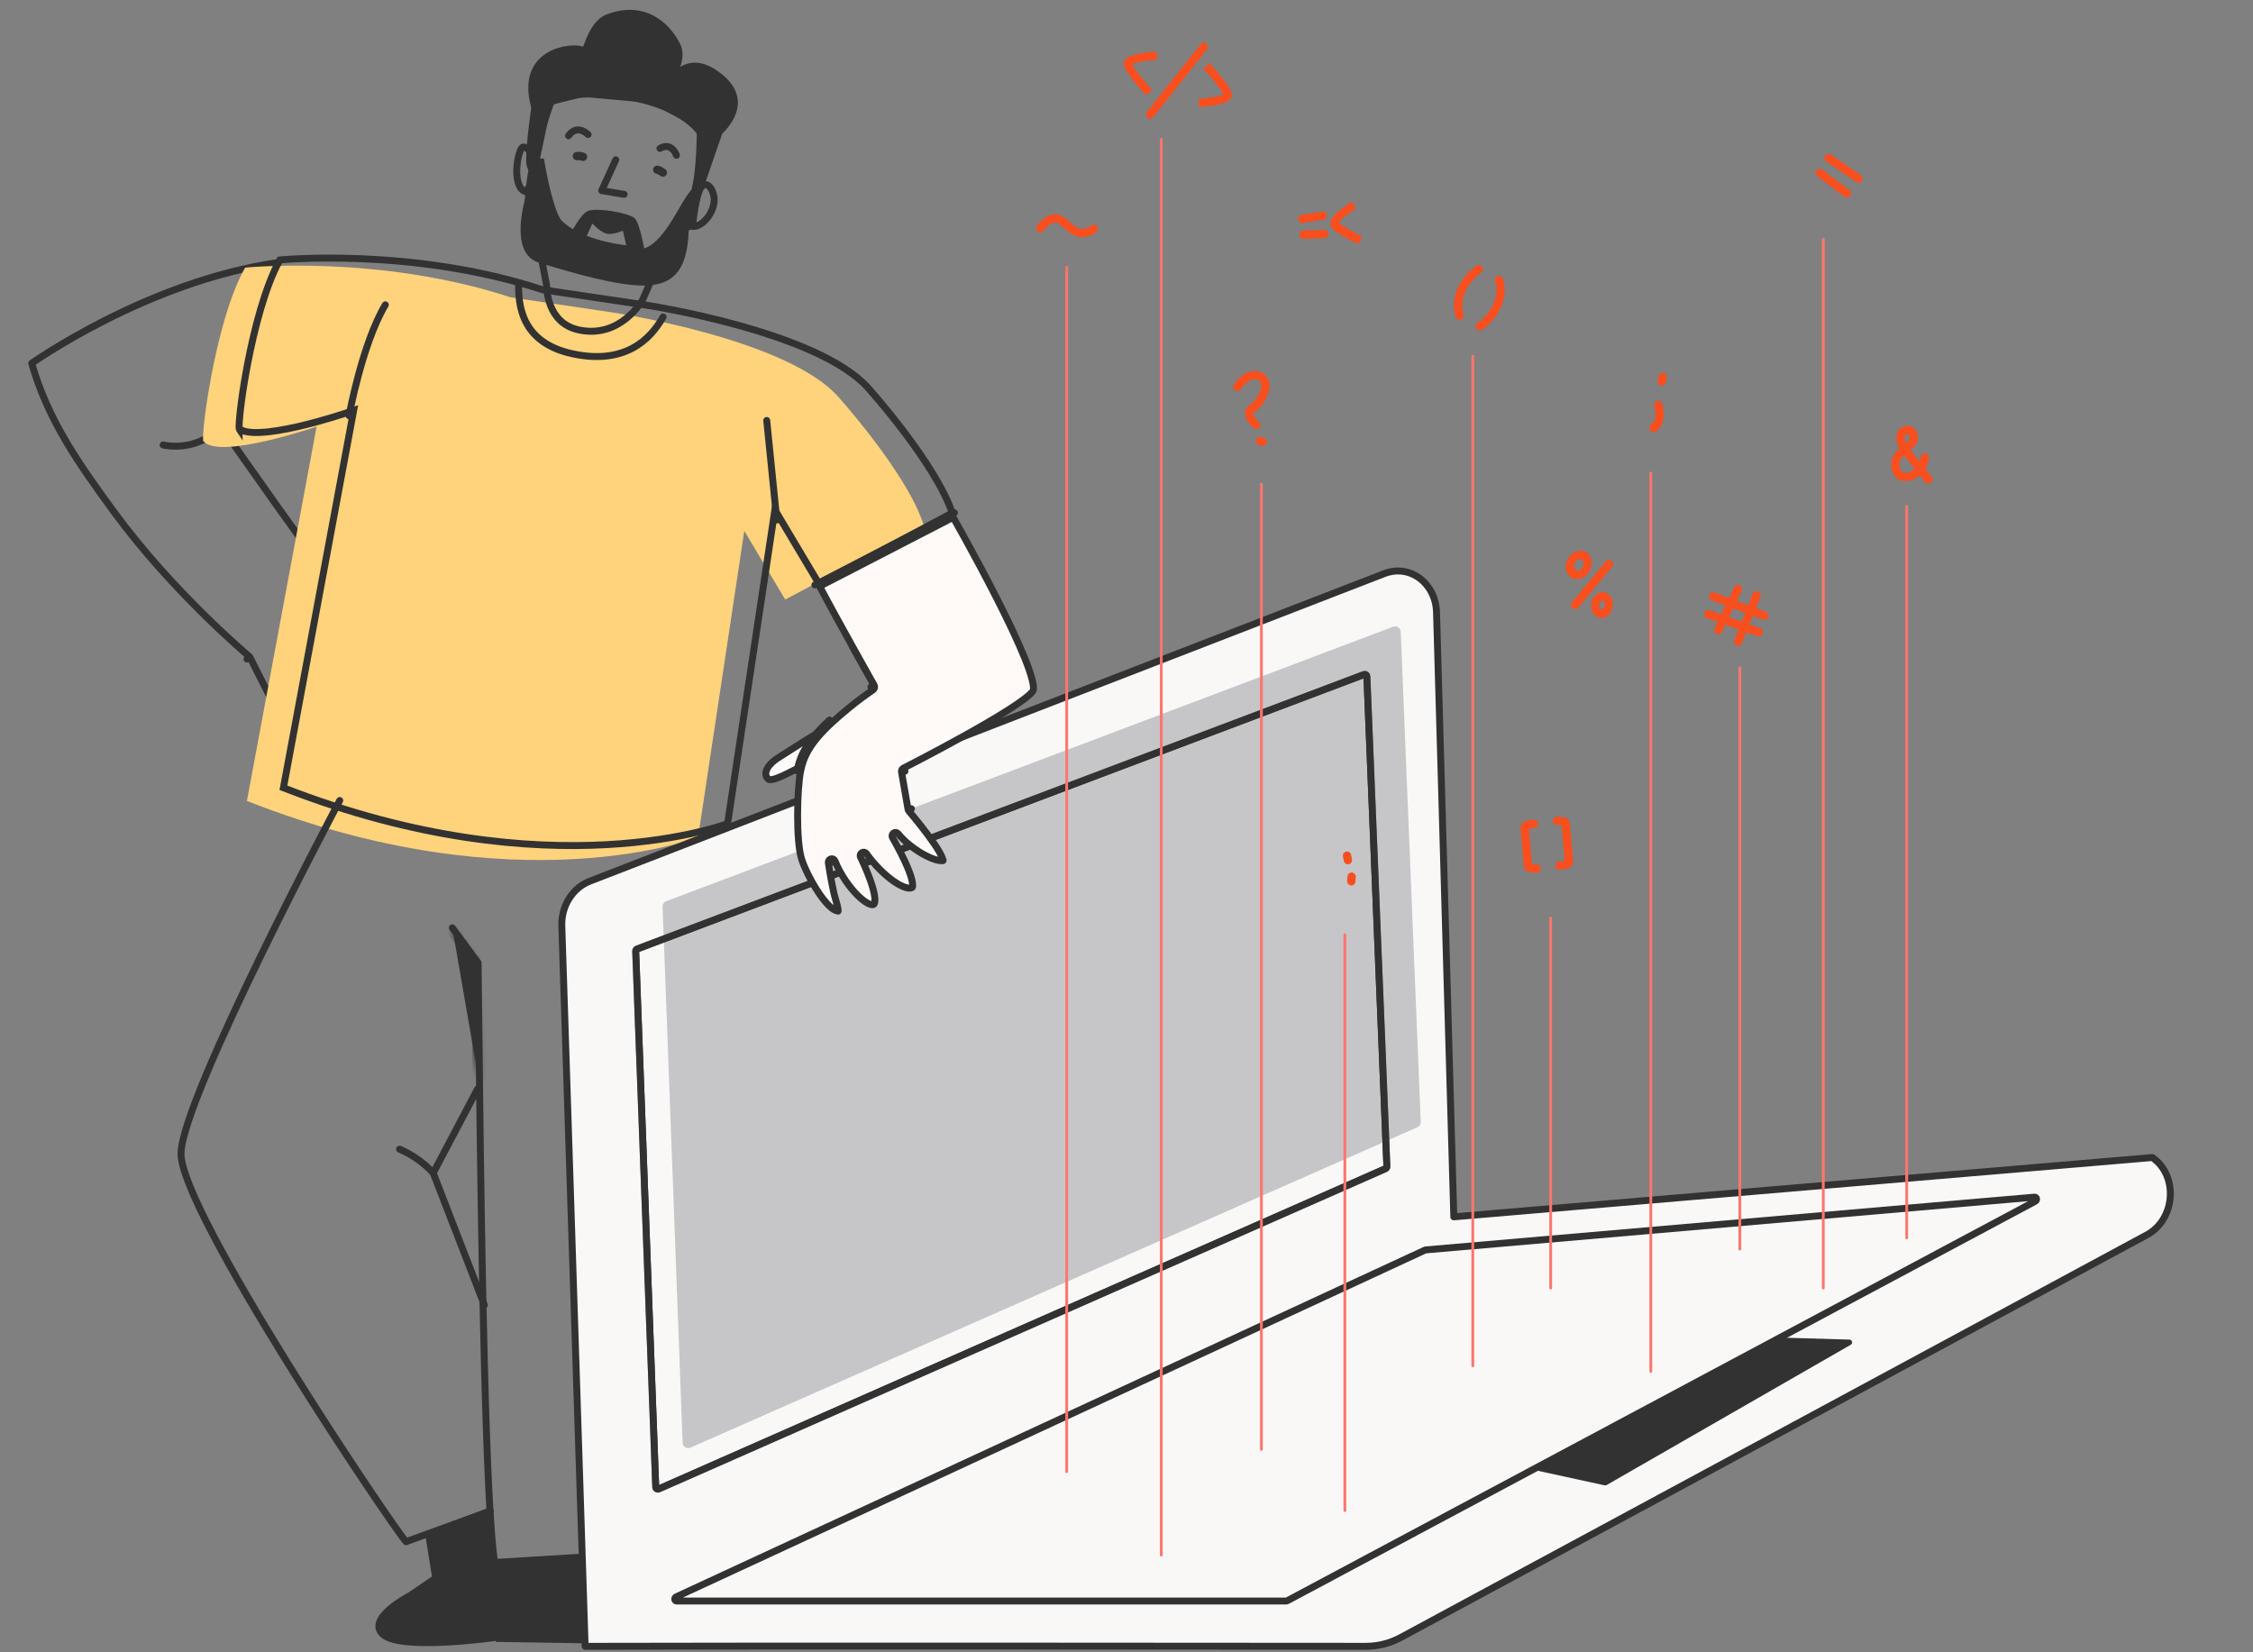 <svg width="405" height="297" viewBox="0 0 405 297" fill="none" xmlns="http://www.w3.org/2000/svg">
<rect x="0" y="0" width="405" height="297" fill="#808080" stroke="none"/>
<path d="M55.283 134.058L55.281 134.058C55.008 134.171 54.701 134.153 54.31 133.947C53.903 133.733 53.453 133.336 52.973 132.775C52.015 131.657 51.069 130.042 50.221 128.471C49.376 126.908 48.061 124.339 46.955 122.157C46.402 121.066 45.902 120.074 45.541 119.354C45.36 118.995 45.214 118.703 45.113 118.501L44.997 118.269L44.967 118.209L44.959 118.193L44.957 118.19L44.956 118.189L44.956 118.188L44.4 118.466M55.283 134.058L61.511 106.213C61.319 106.239 61.125 106.174 60.987 106.037C60.658 105.71 60.089 105.01 59.37 104.077C58.64 103.132 57.73 101.913 56.707 100.52C54.66 97.733 52.153 94.24 49.721 90.822C47.289 87.404 44.931 84.06 43.182 81.57C42.307 80.325 41.584 79.294 41.079 78.574C40.827 78.214 40.63 77.932 40.495 77.739L40.342 77.52L40.303 77.464L40.293 77.45L40.29 77.446L40.289 77.445C40.289 77.445 40.289 77.445 40.799 77.088L40.289 77.445C40.171 77.275 40.145 77.059 40.218 76.866C40.292 76.673 40.456 76.53 40.657 76.483L52.566 73.692L49.882 47.205C38.131 48.91 27.088 53.424 18.925 57.557C14.773 59.659 11.373 61.659 9.012 63.132C7.832 63.869 6.912 64.474 6.288 64.893C6.046 65.056 5.848 65.191 5.698 65.295C8.654 75.576 14.095 83.27 20.49 92.009L20.491 92.009C25.788 99.253 31.866 105.749 36.624 110.438C39.002 112.782 41.048 114.671 42.499 115.974C43.224 116.626 43.8 117.131 44.195 117.472C44.392 117.643 44.544 117.773 44.646 117.859C44.697 117.903 44.736 117.936 44.761 117.957L44.79 117.982L44.797 117.988L44.799 117.989L44.799 117.989L44.4 118.466M55.283 134.058C55.284 134.057 55.284 134.057 55.285 134.056C55.286 134.056 55.291 134.052 55.299 134.041C55.315 134.02 55.343 133.973 55.37 133.885C55.425 133.701 55.452 133.418 55.434 133.034C55.399 132.272 55.197 131.283 54.929 130.278C54.664 129.281 54.343 128.302 54.089 127.569C53.961 127.204 53.851 126.901 53.772 126.69C53.733 126.585 53.702 126.503 53.681 126.447L53.656 126.384L53.65 126.369L53.649 126.365L53.649 126.364L53.649 126.364C53.531 126.064 53.662 125.724 53.95 125.581C54.238 125.437 54.588 125.536 54.758 125.81C56.295 128.299 58.612 131.199 60.73 133.368C61.79 134.453 62.781 135.335 63.583 135.888C63.986 136.167 64.315 136.343 64.561 136.428C64.652 136.459 64.717 136.474 64.763 136.48C64.767 136.434 64.77 136.372 64.768 136.291C64.759 135.979 64.675 135.529 64.517 134.96C64.204 133.832 63.642 132.383 63.022 130.936C62.404 129.494 61.738 128.076 61.225 127.017C60.969 126.488 60.752 126.05 60.599 125.744C60.523 125.591 60.462 125.471 60.421 125.39L60.374 125.297L60.362 125.274L60.359 125.268L60.358 125.267L60.358 125.266L60.912 124.982M55.283 134.058L60.912 124.982M44.4 118.466L44.956 118.188C44.918 118.112 44.865 118.044 44.799 117.989L44.4 118.466ZM60.912 124.982L60.358 125.266C60.204 124.966 60.318 124.598 60.614 124.436C60.91 124.274 61.281 124.378 61.45 124.671C62.314 126.162 64.529 128.578 66.713 130.665C67.795 131.7 68.849 132.634 69.694 133.311C70.117 133.65 70.479 133.917 70.76 134.099C70.901 134.19 71.012 134.253 71.093 134.292C71.133 134.311 71.157 134.32 71.168 134.324C71.57 134.348 71.737 134.212 71.795 134.041C71.84 133.907 71.866 133.65 71.751 133.206C71.638 132.766 71.395 132.181 70.956 131.422L70.955 131.421C70.049 129.846 68.952 127.953 68.082 126.453C67.647 125.704 67.268 125.052 66.999 124.589L66.682 124.045L66.597 123.899L66.576 123.861L66.57 123.852L66.569 123.849L66.568 123.849L66.568 123.849L67.106 123.535L66.568 123.848C66.408 123.573 66.481 123.222 66.738 123.034C66.994 122.845 67.351 122.881 67.566 123.116M60.912 124.982L67.566 123.116M67.566 123.116L67.566 123.116L67.567 123.118L67.58 123.132C67.593 123.145 67.613 123.166 67.642 123.195C67.698 123.251 67.786 123.337 67.906 123.447C68.145 123.665 68.511 123.978 69.008 124.343C70 125.072 71.512 126.006 73.568 126.806C75.676 127.625 76.976 127.853 77.631 127.768C77.783 127.748 77.87 127.715 77.914 127.69C77.935 127.678 77.944 127.67 77.948 127.667C77.949 127.665 77.95 127.664 77.95 127.664L77.95 127.663L77.951 127.661C77.952 127.659 77.953 127.656 77.954 127.65C77.956 127.639 77.958 127.618 77.956 127.586C77.951 127.518 77.93 127.416 77.87 127.273C77.826 127.165 77.648 126.878 77.306 126.401C76.98 125.947 76.545 125.374 76.035 124.722C75.015 123.418 73.711 121.816 72.424 120.258C71.137 118.699 69.869 117.187 68.922 116.065C68.449 115.503 68.056 115.039 67.782 114.716C67.645 114.554 67.537 114.428 67.464 114.342L67.381 114.243L67.359 114.218L67.354 114.212L67.353 114.21L67.352 114.21C67.352 114.21 67.352 114.21 67.826 113.806L67.352 114.21C67.148 113.97 67.155 113.615 67.369 113.384L68.94 111.684C69.076 111.537 69.275 111.464 69.474 111.489C72.932 111.923 74.68 111.738 75.551 111.392C75.965 111.227 76.149 111.039 76.242 110.89C76.341 110.732 76.381 110.55 76.398 110.323C76.398 110.323 76.412 110.221 76.173 110.005C75.935 109.788 75.524 109.533 74.883 109.246C73.609 108.675 71.59 108.05 68.69 107.351C65.8 106.66 63.976 106.379 62.886 106.269C62.341 106.214 61.982 106.202 61.767 106.203C61.66 106.203 61.589 106.207 61.549 106.209C61.529 106.211 61.517 106.212 61.512 106.213L61.513 106.212L67.566 123.116Z" stroke="#323232" stroke-width="1.245" stroke-linejoin="round"/>
<path d="M58.352 112.59C58.352 112.59 62.646 118.675 69.214 111.475" stroke="#323232" stroke-width="1.245" stroke-miterlimit="10" stroke-linecap="round" stroke-linejoin="round"/>
<path d="M29.319 79.98C29.319 79.98 34.93 81.405 39.357 77.053" stroke="#323232" stroke-width="1.245" stroke-miterlimit="10" stroke-linecap="round" stroke-linejoin="round"/>
<path d="M44.065 48.108C44.065 48.108 68.043 45.66 91.814 53.451L110.216 56.181C110.216 56.181 141.421 60.873 150.68 71.318C150.68 71.318 163.228 85.231 166.072 94.489L141.154 107.777L133.795 95.433L125.494 150.486C125.494 150.486 93.089 163.162 44.387 143.969L56.91 76.687C56.91 76.687 39.462 82.669 36.618 79.341C35.871 79.755 38.568 57.724 44.065 48.108Z" fill="#FFD27C"/>
<path d="M138.903 140.095C138.428 140.187 138.219 140.119 138.142 140.061C137.757 139.758 137.547 139.267 137.726 138.624C137.914 137.948 138.556 137.044 140.054 136.106C140.666 135.725 141.375 135.272 142.128 134.79C143.344 134.013 144.678 133.161 145.912 132.412C146.907 131.809 147.813 131.288 148.512 130.943C148.603 130.899 148.688 130.858 148.769 130.821C148.713 130.918 148.652 131.021 148.585 131.131C148.096 131.937 147.363 132.988 146.596 134.042C145.83 135.093 145.039 136.133 144.439 136.911C144.139 137.3 143.887 137.623 143.71 137.849C143.64 137.938 143.582 138.012 143.537 138.069C143.161 138.222 142.702 138.453 142.235 138.69C142.19 138.713 142.144 138.736 142.099 138.759C141.58 139.022 141.032 139.301 140.491 139.542C139.898 139.807 139.352 140.009 138.903 140.095ZM149.555 130.539C149.555 130.539 149.552 130.539 149.547 130.539C149.552 130.539 149.555 130.539 149.555 130.539Z" fill="#FFFAF7" stroke="#323232" stroke-width="1.245"/>
<path d="M97.476 52.066L97.526 52.082L97.578 52.09L115.979 54.819L115.98 54.819L115.98 54.819L115.984 54.819L116 54.822L116.066 54.832C116.124 54.841 116.211 54.855 116.326 54.873C116.555 54.91 116.892 54.965 117.326 55.039C118.193 55.187 119.443 55.41 120.972 55.711C124.032 56.312 128.206 57.221 132.666 58.455C137.128 59.69 141.863 61.246 146.051 63.136C150.251 65.033 153.842 67.241 156.07 69.754L156.073 69.757L156.535 69.341L156.073 69.757L156.074 69.758L156.075 69.76L156.082 69.767L156.108 69.796C156.119 69.809 156.134 69.825 156.15 69.844C156.168 69.863 156.189 69.886 156.212 69.913C156.303 70.016 156.438 70.168 156.612 70.366C156.958 70.762 157.457 71.339 158.065 72.06C159.28 73.503 160.93 75.522 162.668 77.829C166.037 82.3 169.677 87.775 171.176 92.208L147.24 104.972L140.185 93.137L139.295 91.643L139.036 93.363L130.789 148.052C130.781 148.054 130.773 148.057 130.766 148.06C130.523 148.145 130.158 148.27 129.675 148.422C128.707 148.727 127.267 149.143 125.383 149.583C121.616 150.464 116.08 151.443 109.025 151.826C95.011 152.587 74.997 150.995 50.949 141.601L63.377 74.823L63.573 73.775L62.564 74.121L62.766 74.71L62.564 74.121L62.563 74.121L62.561 74.122L62.552 74.125L62.516 74.137C62.501 74.142 62.483 74.148 62.462 74.156C62.436 74.164 62.406 74.174 62.372 74.186C62.245 74.228 62.057 74.29 61.818 74.368C61.339 74.524 60.65 74.744 59.815 74.997C58.143 75.503 55.888 76.143 53.547 76.678C51.202 77.215 48.796 77.641 46.816 77.731C45.825 77.777 44.967 77.736 44.288 77.596C43.632 77.46 43.214 77.246 42.98 76.997C42.974 76.896 42.972 76.749 42.976 76.549C42.989 75.993 43.052 75.149 43.168 74.077C43.4 71.938 43.836 68.939 44.467 65.625C45.709 59.101 47.688 51.456 50.302 46.721C50.479 46.705 50.727 46.685 51.042 46.662C51.738 46.61 52.761 46.546 54.064 46.492C56.669 46.385 60.392 46.322 64.856 46.502C73.787 46.863 85.663 48.194 97.476 52.066ZM42.993 77.12C42.995 77.124 42.995 77.127 42.995 77.127C42.995 77.127 42.994 77.125 42.993 77.12Z" stroke="#323232" stroke-width="1.245"/>
<mask id="path-7-inside-1_2380_23528" fill="white">
<path d="M160.908 150.29C160.908 150.29 166.009 158.643 164.274 160.059C164.274 160.059 160.359 162.303 155.182 153.835C155.182 153.835 160.002 162.125 157.541 162.928C155.08 163.731 149.456 155.021 149.456 155.021C149.456 155.021 152.415 161.921 150.973 164.28C149.52 166.639 143.398 154.511 143.398 154.511"/>
</mask>
<path d="M160.908 150.29C160.908 150.29 166.009 158.643 164.274 160.059C164.274 160.059 160.359 162.303 155.182 153.835C155.182 153.835 160.002 162.125 157.541 162.928C155.08 163.731 149.456 155.021 149.456 155.021C149.456 155.021 152.415 161.921 150.973 164.28C149.52 166.639 143.398 154.511 143.398 154.511" fill="#FFFAF7"/>
<path d="M162.012 149.616C161.64 149.006 160.843 148.813 160.233 149.186C159.623 149.558 159.431 150.355 159.803 150.965L162.012 149.616ZM164.274 160.059L164.918 161.182C164.98 161.146 165.038 161.106 165.093 161.061L164.274 160.059ZM155.182 153.835L156.286 153.16C155.916 152.555 155.128 152.361 154.519 152.724C153.91 153.087 153.706 153.873 154.063 154.486L155.182 153.835ZM149.456 155.021L150.543 154.319C150.178 153.754 149.441 153.563 148.848 153.879C148.254 154.195 148.001 154.913 148.266 155.532L149.456 155.021ZM150.973 164.28L152.075 164.959L152.078 164.955L150.973 164.28ZM144.554 153.928C144.232 153.29 143.453 153.034 142.815 153.356C142.177 153.678 141.921 154.456 142.243 155.095L144.554 153.928ZM160.908 150.29C159.803 150.965 159.803 150.965 159.803 150.965C159.803 150.965 159.803 150.965 159.803 150.965C159.803 150.965 159.803 150.965 159.803 150.965C159.804 150.966 159.805 150.967 159.806 150.969C159.808 150.972 159.811 150.978 159.815 150.985C159.824 150.999 159.837 151.021 159.855 151.051C159.89 151.109 159.942 151.196 160.008 151.309C160.14 151.533 160.328 151.857 160.548 152.25C160.991 153.039 161.558 154.098 162.069 155.192C162.587 156.3 163.018 157.383 163.221 158.236C163.324 158.667 163.35 158.963 163.337 159.139C163.323 159.321 163.286 159.195 163.456 159.056L165.093 161.061C165.696 160.569 165.879 159.872 165.919 159.327C165.959 158.775 165.871 158.186 165.739 157.635C165.474 156.524 164.955 155.253 164.414 154.096C163.867 152.924 163.267 151.806 162.807 150.985C162.576 150.573 162.379 150.233 162.239 149.995C162.169 149.876 162.113 149.783 162.074 149.718C162.055 149.686 162.04 149.661 162.029 149.644C162.024 149.635 162.02 149.628 162.017 149.624C162.016 149.621 162.015 149.62 162.014 149.618C162.013 149.618 162.013 149.617 162.013 149.617C162.013 149.616 162.013 149.616 162.013 149.616C162.012 149.616 162.012 149.616 160.908 150.29ZM164.274 160.059C163.631 158.936 163.632 158.935 163.633 158.935C163.633 158.934 163.635 158.934 163.635 158.933C163.637 158.932 163.638 158.932 163.64 158.931C163.643 158.929 163.645 158.928 163.648 158.926C163.652 158.924 163.656 158.922 163.659 158.92C163.666 158.917 163.669 158.915 163.669 158.915C163.669 158.915 163.657 158.921 163.634 158.93C163.586 158.948 163.493 158.979 163.359 159.002C163.098 159.048 162.653 159.07 162.048 158.885C160.838 158.515 158.784 157.246 156.286 153.16L154.078 154.511C156.757 158.893 159.25 160.736 161.291 161.36C162.312 161.673 163.17 161.663 163.804 161.552C164.118 161.497 164.372 161.419 164.559 161.347C164.652 161.312 164.729 161.278 164.789 161.249C164.819 161.234 164.845 161.221 164.867 161.21C164.877 161.204 164.887 161.199 164.896 161.194C164.9 161.192 164.904 161.19 164.908 161.188C164.91 161.187 164.911 161.185 164.913 161.185C164.914 161.184 164.915 161.183 164.916 161.183C164.917 161.182 164.918 161.182 164.274 160.059ZM155.182 153.835C154.063 154.486 154.063 154.486 154.063 154.486C154.063 154.486 154.063 154.486 154.063 154.486C154.063 154.486 154.063 154.486 154.063 154.487C154.064 154.487 154.064 154.488 154.065 154.49C154.067 154.493 154.07 154.498 154.074 154.505C154.082 154.519 154.094 154.541 154.111 154.57C154.143 154.627 154.192 154.713 154.253 154.823C154.376 155.043 154.549 155.36 154.75 155.744C155.153 156.514 155.66 157.538 156.088 158.575C156.526 159.636 156.841 160.613 156.925 161.321C156.968 161.681 156.935 161.848 156.922 161.888C156.919 161.896 156.932 161.854 156.983 161.801C157.038 161.743 157.1 161.711 157.139 161.698L157.943 164.159C158.692 163.914 159.156 163.355 159.371 162.725C159.565 162.158 159.559 161.546 159.496 161.016C159.369 159.943 158.94 158.698 158.481 157.586C158.012 156.451 157.467 155.351 157.043 154.543C156.831 154.137 156.647 153.8 156.515 153.564C156.449 153.446 156.397 153.352 156.36 153.288C156.342 153.256 156.327 153.231 156.317 153.213C156.312 153.205 156.308 153.198 156.306 153.193C156.304 153.191 156.303 153.189 156.302 153.187C156.302 153.187 156.302 153.186 156.301 153.186C156.301 153.186 156.301 153.185 156.301 153.185C156.301 153.185 156.301 153.185 155.182 153.835ZM157.139 161.698C157.239 161.665 157.221 161.722 156.982 161.623C156.752 161.528 156.439 161.336 156.051 161.024C155.28 160.402 154.412 159.468 153.574 158.452C152.745 157.448 151.986 156.413 151.432 155.625C151.155 155.232 150.931 154.903 150.778 154.674C150.701 154.559 150.641 154.469 150.601 154.408C150.581 154.378 150.567 154.355 150.557 154.34C150.552 154.333 150.548 154.327 150.546 154.324C150.545 154.322 150.544 154.321 150.544 154.32C150.543 154.32 150.543 154.319 150.543 154.319C150.543 154.319 150.543 154.319 150.543 154.319C150.543 154.319 150.543 154.319 149.456 155.021C148.369 155.724 148.369 155.724 148.369 155.724C148.369 155.724 148.369 155.724 148.369 155.724C148.369 155.725 148.37 155.725 148.37 155.726C148.371 155.728 148.372 155.73 148.374 155.732C148.377 155.737 148.382 155.744 148.387 155.753C148.399 155.771 148.416 155.797 148.438 155.83C148.482 155.897 148.546 155.993 148.627 156.115C148.79 156.358 149.025 156.704 149.315 157.115C149.891 157.935 150.692 159.027 151.577 160.1C152.453 161.161 153.452 162.254 154.427 163.04C154.913 163.431 155.444 163.788 155.992 164.015C156.531 164.238 157.227 164.392 157.943 164.159L157.139 161.698ZM149.456 155.021C148.266 155.532 148.266 155.531 148.266 155.531C148.266 155.531 148.266 155.531 148.266 155.531C148.266 155.531 148.266 155.531 148.266 155.531C148.266 155.532 148.267 155.533 148.267 155.534C148.268 155.536 148.27 155.54 148.272 155.546C148.277 155.557 148.284 155.574 148.294 155.598C148.314 155.645 148.343 155.716 148.38 155.807C148.454 155.991 148.56 156.259 148.683 156.588C148.929 157.25 149.241 158.149 149.508 159.112C149.777 160.083 149.988 161.076 150.054 161.936C150.124 162.851 150.008 163.377 149.869 163.605L152.078 164.955C152.659 164.003 152.714 162.782 152.635 161.739C152.551 160.643 152.293 159.469 152.002 158.42C151.71 157.364 151.372 156.39 151.108 155.684C150.976 155.33 150.862 155.04 150.78 154.838C150.739 154.736 150.706 154.657 150.683 154.601C150.672 154.574 150.663 154.552 150.656 154.537C150.653 154.529 150.651 154.523 150.649 154.519C150.648 154.517 150.647 154.515 150.647 154.514C150.646 154.513 150.646 154.513 150.646 154.512C150.646 154.512 150.646 154.512 150.646 154.512C150.646 154.512 150.645 154.511 149.456 155.021ZM149.872 163.601C149.902 163.552 150.016 163.404 150.247 163.329C150.466 163.257 150.626 163.305 150.653 163.314C150.674 163.321 150.63 163.309 150.516 163.222C150.408 163.141 150.271 163.019 150.107 162.849C149.43 162.148 148.588 160.953 147.738 159.594C146.902 158.257 146.105 156.84 145.515 155.752C145.221 155.21 144.98 154.752 144.812 154.43C144.729 154.27 144.664 154.143 144.62 154.057C144.598 154.014 144.581 153.981 144.57 153.96C144.564 153.949 144.56 153.941 144.558 153.935C144.556 153.933 144.555 153.931 144.555 153.93C144.554 153.929 144.554 153.929 144.554 153.928C144.554 153.928 144.554 153.928 144.554 153.928C144.554 153.928 144.554 153.928 143.398 154.511C142.243 155.095 142.243 155.095 142.243 155.095C142.243 155.095 142.243 155.095 142.243 155.096C142.244 155.096 142.244 155.097 142.244 155.098C142.245 155.099 142.247 155.102 142.248 155.105C142.251 155.111 142.256 155.121 142.262 155.133C142.274 155.157 142.292 155.192 142.315 155.237C142.362 155.328 142.43 155.459 142.516 155.626C142.689 155.958 142.937 156.429 143.24 156.987C143.843 158.099 144.668 159.567 145.543 160.967C146.405 162.345 147.367 163.739 148.246 164.648C148.661 165.078 149.197 165.55 149.808 165.761C150.142 165.876 150.583 165.942 151.051 165.789C151.531 165.632 151.863 165.303 152.075 164.959L149.872 163.601Z" fill="#323232" mask="url(#path-7-inside-1_2380_23528)"/>
<path d="M146.484 105.138L159.645 98.328L171.569 92.169" stroke="#323232" stroke-width="1.245" stroke-miterlimit="10" stroke-linecap="round" stroke-linejoin="round"/>
<path d="M143.281 138.563C143.817 135.77 145.092 133.143 149.096 129.445" stroke="#323232" stroke-width="1.245" stroke-miterlimit="10" stroke-linecap="round" stroke-linejoin="round"/>
<path d="M156.582 123.489C156.582 123.489 163.583 116.807 169.602 116.335" stroke="#323232" stroke-width="1.245" stroke-miterlimit="10" stroke-linecap="round" stroke-linejoin="round"/>
<path d="M62.75 74.724C62.75 74.724 65.084 61.818 69.267 54.791" stroke="#323232" stroke-width="1.245" stroke-miterlimit="10" stroke-linecap="round" stroke-linejoin="round"/>
<path d="M61.069 143.892C61.069 143.892 32.873 196.956 32.541 207.234C32.21 217.513 70.34 274.134 72.992 277.118L88.079 271.622" stroke="#323232" stroke-width="1.245" stroke-miterlimit="10" stroke-linecap="round" stroke-linejoin="round"/>
<path d="M81.305 166.772L85.947 173.071C85.947 173.071 86.074 183.49 86.202 194.968C86.533 223.278 87.273 271.177 88.931 280.856L118.708 279.032C118.708 279.032 130.619 163.112 131.333 148.523" stroke="#323232" stroke-width="1.245" stroke-miterlimit="10" stroke-linecap="round" stroke-linejoin="round"/>
<path d="M87.07 234.589L77.875 210.844L85.833 195.771" stroke="#323232" stroke-width="1.245" stroke-miterlimit="10" stroke-linecap="round" stroke-linejoin="round"/>
<path d="M77.062 275.793L78.324 283.661L73.746 286.786C73.746 286.786 65.546 290.994 68.913 293.851C72.279 296.707 88.845 294.361 88.845 294.361L88.093 271.636L77.062 275.793Z" fill="#323232" stroke="#323232" stroke-width="1.245" stroke-miterlimit="10" stroke-linecap="round" stroke-linejoin="round"/>
<path d="M111.352 279.71C111.326 280.178 111.318 280.641 111.31 281.091C111.302 281.479 111.295 281.856 111.278 282.217C111.227 283.257 111.091 284.323 110.64 285.566L110.298 286.511L111.296 286.397C111.365 286.389 111.594 286.396 112.018 286.447C112.417 286.495 112.935 286.574 113.54 286.68C114.751 286.891 116.294 287.208 117.914 287.591C121.182 288.362 124.668 289.379 126.41 290.317C127.058 290.672 127.656 291.062 128.177 291.462L128.179 291.464C129.71 292.629 128.97 295.014 127.104 295.116L89.727 294.514L89.563 281.43L111.352 279.71Z" fill="#323232" stroke="#323232" stroke-width="1.245"/>
<path d="M93.219 51.117C93.219 54.433 93.436 61.549 102.898 63.589C112.322 65.63 116.9 61.039 119.196 56.971" stroke="#323232" stroke-width="1.245" stroke-miterlimit="10" stroke-linecap="round" stroke-linejoin="round"/>
<path d="M139.639 93.469L137.828 75.577" stroke="#323232" stroke-width="1.245" stroke-miterlimit="10" stroke-linecap="round" stroke-linejoin="round"/>
<path d="M71.82 206.559C73.912 207.477 76.029 208.829 77.878 210.831" stroke="#323232" stroke-width="1.245" stroke-miterlimit="10" stroke-linecap="round" stroke-linejoin="round"/>
<mask id="path-21-inside-2_2380_23528" fill="white">
<path d="M86.202 194.967C86.061 183.489 85.947 173.071 85.947 173.071L81.305 166.771"/>
</mask>
<path d="M86.202 194.967C86.061 183.489 85.947 173.071 85.947 173.071L81.305 166.771" fill="#323232"/>
<path d="M85.947 173.071L87.191 173.057L87.187 172.655L86.948 172.332L85.947 173.071ZM87.446 194.951C87.376 189.213 87.312 183.74 87.266 179.7C87.243 177.681 87.224 176.02 87.211 174.864C87.205 174.286 87.2 173.834 87.196 173.527C87.195 173.373 87.193 173.256 87.192 173.177C87.192 173.137 87.192 173.107 87.191 173.087C87.191 173.077 87.191 173.069 87.191 173.064C87.191 173.062 87.191 173.06 87.191 173.059C87.191 173.058 87.191 173.058 87.191 173.057C87.191 173.057 87.191 173.057 87.191 173.057C87.191 173.057 87.191 173.057 85.947 173.071C84.702 173.084 84.702 173.084 84.702 173.084C84.702 173.084 84.702 173.085 84.702 173.085C84.702 173.085 84.702 173.085 84.702 173.086C84.702 173.087 84.702 173.089 84.702 173.092C84.702 173.097 84.702 173.104 84.703 173.114C84.703 173.135 84.703 173.165 84.704 173.204C84.704 173.283 84.706 173.401 84.707 173.554C84.711 173.862 84.716 174.314 84.722 174.892C84.735 176.048 84.754 177.709 84.777 179.729C84.823 183.768 84.887 189.243 84.957 194.982L87.446 194.951ZM86.948 172.332L82.307 166.032L80.303 167.509L84.945 173.809L86.948 172.332Z" fill="#323232" mask="url(#path-21-inside-2_2380_23528)"/>
<path d="M159.462 120.034C159.046 120.419 158.685 120.771 158.35 121.098C158.265 121.182 158.181 121.263 158.099 121.343C157.652 121.778 157.242 122.166 156.784 122.543L156.681 122.361C156.391 121.845 155.975 121.106 155.474 120.215C154.817 119.044 154.014 117.609 153.158 116.072C153.938 116.789 154.837 117.573 155.754 118.251C156.884 119.088 158.112 119.601 159.046 119.906C159.192 119.953 159.331 119.996 159.462 120.034Z" fill="#323232" stroke="#323232" stroke-width="1.245"/>
<path d="M111.209 285.791C111.209 285.791 106.299 282.106 99.961 285.523" stroke="#323232" stroke-width="1.245" stroke-miterlimit="10" stroke-linecap="round" stroke-linejoin="round"/>
<path d="M80.234 284.057C80.234 284.057 84.864 281.621 88.766 284.057" stroke="#323232" stroke-width="1.245" stroke-miterlimit="10" stroke-linecap="round" stroke-linejoin="round"/>
<path d="M89.008 282.832L89.492 292.103" stroke="#323232" stroke-width="1.245" stroke-miterlimit="10" stroke-linecap="round" stroke-linejoin="round"/>
<path d="M97.462 47.088L97.422 46.88L97.268 46.742L97.268 46.742L97.264 46.737C97.257 46.731 97.245 46.719 97.227 46.7C97.192 46.663 97.135 46.6 97.062 46.509C96.916 46.328 96.706 46.032 96.474 45.601C96.008 44.74 95.449 43.33 95.142 41.191C94.53 36.934 94.915 29.778 99.044 18.328C99.159 18.264 99.339 18.17 99.588 18.061C100.098 17.837 100.896 17.548 102.02 17.309C104.266 16.831 107.821 16.552 112.969 17.414L112.969 17.415C118.1 18.267 121.366 19.939 123.336 21.372C124.323 22.089 124.988 22.749 125.402 23.222C125.61 23.459 125.754 23.648 125.845 23.775C125.856 23.791 125.866 23.806 125.876 23.82C125.777 34.863 123.628 41.348 121.545 45.052C120.498 46.914 119.464 48.079 118.709 48.772C118.331 49.118 118.021 49.347 117.812 49.487C117.708 49.557 117.628 49.604 117.578 49.633C117.553 49.647 117.536 49.656 117.526 49.661L117.519 49.665L117.518 49.665L117.517 49.666L117.517 49.666L117.517 49.666L117.516 49.666L117.311 49.765L117.219 49.977L115.499 53.937C115.493 53.947 115.484 53.961 115.474 53.979C115.445 54.026 115.401 54.099 115.341 54.191C115.22 54.377 115.038 54.644 114.794 54.962C114.306 55.597 113.576 56.427 112.612 57.206C110.69 58.759 107.859 60.095 104.118 59.321C101.152 58.705 99.705 56.781 98.981 54.969C98.616 54.057 98.439 53.179 98.353 52.527C98.311 52.202 98.291 51.936 98.283 51.753C98.278 51.662 98.277 51.592 98.276 51.546C98.276 51.523 98.276 51.507 98.276 51.496L98.276 51.486L98.276 51.485L98.276 51.484L98.276 51.484L98.276 51.484L98.277 51.422L98.265 51.36L97.462 47.088ZM125.964 23.952C125.964 23.953 125.964 23.953 125.964 23.952L125.964 23.952Z" stroke="#323232" stroke-width="1.245"/>
<path d="M129.438 23.509L129.438 23.509L129.437 23.509L129.437 23.509L129.31 23.619L129.255 23.778L125.56 34.47L124.885 34.419L127.124 23.765L127.22 23.308L126.808 23.088L117.659 18.193L121.281 13.805L121.303 13.779L121.32 13.753L121.32 13.753L121.32 13.753L121.321 13.752L121.323 13.749C121.326 13.745 121.332 13.736 121.34 13.724C121.357 13.701 121.385 13.663 121.423 13.616C121.499 13.52 121.616 13.382 121.772 13.226C122.087 12.912 122.552 12.533 123.157 12.257C124.322 11.727 126.133 11.523 128.62 13.257L128.62 13.257C130.467 14.544 131.383 15.818 131.772 16.966C132.16 18.112 132.049 19.203 131.711 20.172C131.37 21.148 130.803 21.985 130.31 22.586C130.065 22.884 129.843 23.119 129.683 23.277C129.603 23.357 129.54 23.416 129.497 23.456C129.476 23.475 129.46 23.49 129.45 23.498L129.439 23.508L129.438 23.509Z" fill="#323232" stroke="#323232" stroke-width="1.245"/>
<path d="M99.118 18.842C98.51 18.712 98.51 18.712 98.509 18.712L98.509 18.712L98.509 18.714L98.508 18.72L98.503 18.743L98.484 18.832L98.411 19.173L98.153 20.388C97.939 21.395 97.653 22.738 97.368 24.086C97.083 25.434 96.797 26.787 96.583 27.812C96.476 28.324 96.386 28.755 96.324 29.063C96.292 29.217 96.267 29.341 96.25 29.43C96.242 29.475 96.234 29.513 96.229 29.542C96.227 29.556 96.224 29.572 96.222 29.587C96.221 29.594 96.219 29.605 96.218 29.617L96.218 29.618C96.217 29.624 96.213 29.656 96.213 29.694C96.213 30.405 95.818 30.48 95.784 30.476C95.749 30.472 95.62 30.44 95.477 30.178C95.332 29.911 95.2 29.44 95.2 28.687C95.2 27.229 95.425 24.926 95.655 22.961C95.769 21.984 95.884 21.101 95.97 20.461C96.013 20.141 96.048 19.882 96.073 19.704L96.102 19.499L96.11 19.446L96.112 19.432L96.112 19.429L96.112 19.428L96.112 19.428L95.496 19.339L96.112 19.428L96.131 19.298L96.096 19.172C95.397 16.657 95.478 14.747 95.974 13.307C96.469 11.872 97.396 10.849 98.492 10.139C99.595 9.424 100.867 9.03 102.018 8.871C102.926 8.745 103.712 8.773 104.248 8.876L104.475 16.878L98.969 18.237L98.591 18.331L98.51 18.712L99.118 18.842Z" fill="#323232" stroke="#323232" stroke-width="1.245"/>
<path d="M109.206 3.2L109.206 3.2C112.403 1.955 115.044 2.265 117.118 3.33C119.211 4.406 120.778 6.28 121.735 8.236C122.146 9.085 122.157 10.102 121.882 11.212C121.607 12.322 121.059 13.467 120.434 14.515C119.81 15.559 119.124 16.483 118.591 17.148C118.326 17.479 118.1 17.744 117.941 17.926C117.925 17.944 117.91 17.961 117.896 17.977L103.776 16.697C103.81 16.357 103.862 15.888 103.936 15.327C104.096 14.121 104.359 12.497 104.775 10.817C105.192 9.133 105.756 7.419 106.507 6.02C107.264 4.608 108.163 3.606 109.206 3.2Z" fill="#323232" stroke="#323232" stroke-width="1.245"/>
<path d="M96.002 29.105L96.002 29.105L96.002 29.108C96.253 31.14 95.775 32.53 95.263 33.401C95.004 33.84 94.733 34.154 94.53 34.355C94.492 34.393 94.456 34.427 94.423 34.457C93.951 34.286 93.602 33.918 93.348 33.367C93.041 32.702 92.899 31.813 92.892 30.855C92.885 29.905 93.011 28.936 93.201 28.138C93.296 27.739 93.405 27.393 93.516 27.119C93.631 26.834 93.732 26.671 93.794 26.602C93.927 26.453 94.052 26.419 94.189 26.433C94.357 26.45 94.593 26.551 94.861 26.786C95.395 27.256 95.885 28.119 96.002 29.105Z" stroke="#323232" stroke-width="1.245"/>
<path d="M128.336 35.347C128.557 36.631 127.992 38.176 127.032 39.309C126.211 40.277 125.267 40.769 124.469 40.713C124.477 40.642 124.485 40.566 124.494 40.484C124.546 40.006 124.624 39.345 124.731 38.61C124.948 37.125 125.272 35.402 125.703 34.281C125.902 33.776 126.155 33.482 126.381 33.334C126.599 33.191 126.815 33.163 127.024 33.221C127.463 33.342 128.093 33.94 128.336 35.347Z" stroke="#323232" stroke-width="1.245"/>
<path d="M95.17 35.333L95.17 35.333L95.17 35.334L95.169 35.338L95.162 35.358C95.157 35.375 95.148 35.403 95.137 35.439C95.115 35.511 95.082 35.619 95.043 35.757C94.964 36.034 94.857 36.434 94.746 36.92C94.522 37.894 94.284 39.201 94.218 40.552C94.152 41.911 94.262 43.263 94.695 44.358C95.118 45.429 95.842 46.24 97.044 46.608L97.045 46.609C100.205 47.584 103.997 48.707 107.578 49.532C111.18 50.362 114.492 50.871 116.724 50.665C118.374 50.511 119.909 50.079 121.065 48.798C122.229 47.507 123.11 45.242 123.173 41.187L123.174 41.114L123.192 41.044L124.894 34.359C124.686 34.586 124.445 34.88 124.173 35.26C123.706 35.914 123.193 36.792 122.611 37.788C122.564 37.868 122.516 37.95 122.468 38.032C121.835 39.115 121.131 40.303 120.358 41.398C119.586 42.49 118.724 43.52 117.761 44.27C116.794 45.024 115.688 45.524 114.451 45.479C114.45 45.479 114.45 45.479 114.45 45.479L114.473 44.857C110.902 44.73 103.901 43.48 100.534 40.113C99.093 38.672 97.639 31.633 97.168 28.623L95.17 35.333ZM95.17 35.333L95.17 35.333L95.187 35.282L95.194 35.23L96.287 27.778L95.17 35.333Z" fill="#323232" stroke="#323232" stroke-width="1.245"/>
<path d="M110.689 28.724L108.164 34.259L112.194 34.935" stroke="#323232" stroke-width="1.245" stroke-miterlimit="10" stroke-linecap="round" stroke-linejoin="round"/>
<path d="M105.902 38.498L105.902 38.498L105.906 38.496C106.186 38.383 106.734 38.317 107.499 38.331C108.238 38.345 109.101 38.432 109.957 38.57C110.813 38.707 111.647 38.893 112.327 39.1C113.04 39.317 113.487 39.529 113.658 39.678C113.701 39.715 113.795 39.832 113.919 40.085C114.036 40.324 114.156 40.632 114.276 40.996C114.516 41.723 114.739 42.617 114.93 43.496C115.12 44.372 115.276 45.221 115.385 45.851C115.41 45.995 115.432 46.128 115.452 46.247L113.745 46.434L112.58 41.325L112.413 40.591L111.724 40.894L111.724 40.894L111.724 40.894L111.724 40.894L111.723 40.894L111.722 40.895L111.71 40.9C111.7 40.904 111.683 40.911 111.661 40.92C111.618 40.938 111.552 40.964 111.47 40.996C111.305 41.058 111.075 41.14 110.813 41.215C110.263 41.375 109.682 41.475 109.284 41.406C108.829 41.326 108.263 40.963 107.755 40.538C107.514 40.336 107.309 40.14 107.163 39.994C107.091 39.921 107.034 39.862 106.996 39.821C106.977 39.801 106.963 39.785 106.954 39.775L106.944 39.764L106.943 39.763L106.942 39.762L106.942 39.762L106.942 39.762L106.942 39.762L106.304 39.044L105.91 39.921L104.001 44.167L102.243 43.889C102.268 43.839 102.294 43.788 102.321 43.735C102.6 43.186 102.988 42.45 103.424 41.696C103.863 40.939 104.342 40.178 104.804 39.573C105.035 39.271 105.253 39.019 105.452 38.828C105.657 38.632 105.809 38.534 105.902 38.498Z" fill="#323232" stroke="#323232" stroke-width="1.245"/>
<path d="M102.207 24.393C102.207 24.393 103.521 22.2 105.714 24.176" stroke="#323232" stroke-width="1.245" stroke-miterlimit="10" stroke-linecap="round" stroke-linejoin="round"/>
<path d="M118.633 26.68C118.633 26.68 120.558 25.354 121.604 27.917" stroke="#323232" stroke-width="1.245" stroke-miterlimit="10" stroke-linecap="round" stroke-linejoin="round"/>
<path d="M103.699 28.066C103.841 28.027 104.261 27.996 104.812 28.186" stroke="#323232" stroke-width="1.493" stroke-linecap="round"/>
<path d="M118.141 30.512C118.288 30.526 118.696 30.648 119.15 31.023" stroke="#323232" stroke-width="1.493" stroke-linecap="round"/>
<path d="M106.013 158.397L248.857 103.098C253.42 101.334 258.09 104.8 258.232 110.084L261.336 218.726L386.904 208.065C391.647 211.353 391.056 219.191 385.935 221.96L251.844 294.315C249.883 295.373 247.732 295.926 245.504 295.924C226.598 295.91 136.44 295.828 105.186 295.927L100.993 166.444C100.862 162.883 102.924 159.597 106.013 158.397Z" fill="#F9F8F6" stroke="#323232" stroke-width="1.245" stroke-miterlimit="10" stroke-linecap="round" stroke-linejoin="round"/>
<path d="M119.75 161.997C119.35 162.148 119.091 162.538 119.107 162.966L122.713 259.34C122.739 260.043 123.466 260.497 124.109 260.214L254.797 202.622C255.171 202.457 255.407 202.08 255.39 201.671L251.794 113.542C251.766 112.863 251.083 112.411 250.448 112.651L119.75 161.997Z" fill="#C6C5C8"/>
<path d="M117.874 267.319L114.268 170.945C114.262 170.785 114.359 170.638 114.509 170.582L245.206 121.235C245.445 121.145 245.701 121.315 245.711 121.569L249.307 209.699C249.313 209.852 249.225 209.994 249.085 210.055L118.397 267.647C118.156 267.753 117.883 267.583 117.874 267.319Z" stroke="#323232" stroke-width="1.245"/>
<path d="M288.809 266.936C288.702 266.997 288.576 267.017 288.455 266.991L276.27 264.332C275.818 264.234 275.733 263.626 276.141 263.407L318.892 240.461C318.969 240.42 319.055 240.4 319.142 240.403L332.456 240.793C332.958 240.807 333.124 241.472 332.689 241.722L288.809 266.936Z" fill="#323232"/>
<mask id="mask0_2380_23528" style="mask-type:alpha" maskUnits="userSpaceOnUse" x="113" y="120" width="137" height="149">
<path d="M117.877 267.318L114.272 170.944C114.266 170.783 114.363 170.637 114.513 170.581L245.21 121.234C245.448 121.144 245.705 121.314 245.715 121.568L249.311 209.697C249.317 209.851 249.229 209.992 249.089 210.054L118.401 267.646C118.16 267.752 117.887 267.581 117.877 267.318Z" fill="#C4C4C4" stroke="#323232" stroke-width="1.245"/>
</mask>
<g mask="url(#mask0_2380_23528)">
<path d="M117.877 267.318L114.272 170.944C114.266 170.783 114.363 170.637 114.513 170.581L245.21 121.234C245.448 121.144 245.705 121.314 245.715 121.568L249.311 209.697C249.317 209.851 249.229 209.992 249.089 210.054L118.401 267.646C118.16 267.752 117.887 267.581 117.877 267.318Z" stroke="#323232" stroke-width="1.245" stroke-linejoin="round"/>
</g>
<path d="M256.161 224.701L121.53 287.045C121.165 287.214 121.242 287.785 121.631 287.785L231.22 287.785C231.277 287.785 231.334 287.77 231.386 287.742L365.881 215.914C366.242 215.721 366.125 215.151 365.732 215.185L256.279 224.67C256.239 224.673 256.199 224.684 256.161 224.701Z" stroke="#323232" stroke-width="1.245"/>
<path d="M156.598 123.476C157.14 123.171 157.14 123.17 157.14 123.17L157.14 123.17L157.139 123.168L157.135 123.161L157.119 123.133L157.057 123.022L156.817 122.596C156.609 122.227 156.31 121.694 155.941 121.038C155.205 119.725 154.195 117.921 153.101 115.954C151.059 112.283 148.73 108.053 147.338 105.392L159.945 98.881L159.945 98.881L171.337 92.996C171.448 93.191 171.587 93.438 171.753 93.732C172.204 94.533 172.846 95.681 173.61 97.07C175.14 99.847 177.157 103.582 179.11 107.415C181.065 111.251 182.95 115.172 184.219 118.327C184.854 119.907 185.327 121.274 185.579 122.333C185.705 122.863 185.771 123.294 185.781 123.624C185.791 123.972 185.736 124.122 185.709 124.165C185.522 124.462 185.046 124.925 184.263 125.531C183.502 126.121 182.512 126.799 181.367 127.533C179.08 128.998 176.21 130.659 173.394 132.224C170.58 133.789 167.828 135.254 165.779 136.328C164.754 136.865 163.906 137.305 163.314 137.609C163.018 137.762 162.786 137.881 162.628 137.961L162.448 138.053L162.402 138.076L162.391 138.082L162.388 138.084L162.387 138.084C162.387 138.084 162.387 138.084 162.669 138.639L162.387 138.084C162.143 138.208 162.009 138.476 162.056 138.746L163.229 145.479C163.248 145.589 163.297 145.692 163.369 145.777L163.842 145.372L163.369 145.777L163.369 145.777L163.37 145.778L163.374 145.783L163.389 145.8L163.446 145.868C163.497 145.928 163.572 146.016 163.667 146.13C163.857 146.356 164.128 146.681 164.451 147.076C165.096 147.867 165.947 148.933 166.77 150.038C167.596 151.148 168.382 152.281 168.906 153.21C169.17 153.678 169.353 154.068 169.446 154.363C169.491 154.502 169.508 154.6 169.512 154.66C169.493 154.669 169.463 154.68 169.418 154.689C169.284 154.716 169.072 154.719 168.772 154.668C168.176 154.567 167.38 154.279 166.493 153.83C164.722 152.933 162.736 151.467 161.459 149.868C161.255 149.613 160.889 149.559 160.62 149.744C160.351 149.929 160.271 150.291 160.436 150.572L160.436 150.572L160.437 150.573L160.439 150.578L160.45 150.595L160.49 150.665C160.526 150.727 160.579 150.818 160.645 150.935C160.778 151.169 160.967 151.506 161.189 151.913C161.632 152.729 162.203 153.826 162.722 154.956C163.243 156.092 163.696 157.233 163.919 158.146C164.031 158.605 164.074 158.967 164.057 159.224C164.049 159.349 164.027 159.428 164.008 159.472C163.999 159.494 163.991 159.505 163.987 159.51C163.983 159.515 163.982 159.516 163.981 159.516C163.793 159.649 163.429 159.716 162.791 159.524C162.172 159.337 161.419 158.94 160.596 158.361C158.955 157.205 157.151 155.404 155.754 153.441C155.565 153.176 155.205 153.101 154.926 153.268C154.648 153.436 154.545 153.789 154.69 154.08L154.69 154.08L154.69 154.081L154.692 154.084L154.699 154.099L154.729 154.159C154.755 154.212 154.793 154.291 154.842 154.392C154.938 154.594 155.076 154.886 155.237 155.242C155.559 155.955 155.973 156.919 156.344 157.931C156.718 158.949 157.04 159.992 157.189 160.868C157.263 161.306 157.29 161.679 157.268 161.974C157.246 162.275 157.177 162.433 157.12 162.506C157.041 162.603 156.857 162.731 156.291 162.502C155.735 162.278 155.025 161.773 154.251 161.02C152.713 159.523 151.079 157.198 150.098 154.756C149.981 154.464 149.664 154.305 149.36 154.387C149.056 154.468 148.86 154.764 148.905 155.076L149.521 154.988L148.905 155.076L148.905 155.076L148.905 155.076L148.905 155.078L148.906 155.084L148.909 155.108L148.923 155.199C148.934 155.278 148.952 155.394 148.974 155.54C149.019 155.834 149.085 156.251 149.168 156.749C149.335 157.742 149.573 159.061 149.857 160.35L149.857 160.353C149.964 160.826 150.098 161.298 150.224 161.733C150.239 161.785 150.254 161.837 150.269 161.888C150.379 162.268 150.479 162.612 150.553 162.921C150.639 163.279 150.676 163.531 150.669 163.691C150.669 163.698 150.669 163.705 150.668 163.711C150.452 163.763 150.069 163.683 149.448 163.177C148.779 162.632 148.035 161.747 147.304 160.685C145.843 158.561 144.54 155.894 144.059 154.287C143.585 152.701 143.375 149.664 143.376 146.533C143.378 143.418 143.588 140.331 143.908 138.681L143.909 138.68C144.414 136.047 145.604 133.532 149.535 129.902L149.149 129.483L149.535 129.902C151.354 128.222 153.957 126.036 156.95 123.99C157.216 123.808 157.299 123.452 157.14 123.171L156.598 123.476ZM150.659 163.778C150.659 163.778 150.659 163.776 150.661 163.773C150.66 163.777 150.659 163.778 150.659 163.778ZM169.511 154.706C169.511 154.706 169.511 154.705 169.512 154.704L169.511 154.706ZM169.538 154.645C169.54 154.642 169.541 154.641 169.541 154.641C169.541 154.641 169.54 154.642 169.538 154.645Z" fill="#FFFAF7" stroke="#323232" stroke-width="1.245" stroke-linejoin="round"/>
<line x1="342.75" y1="222.519" x2="342.75" y2="91.019" stroke="#FF756C" stroke-width="0.5" stroke-linecap="round"/>
<line x1="327.75" y1="231.519" x2="327.75" y2="43.019" stroke="#FF756C" stroke-width="0.5" stroke-linecap="round"/>
<line x1="278.75" y1="231.519" x2="278.75" y2="165.019" stroke="#FF756C" stroke-width="0.5" stroke-linecap="round"/>
<line x1="296.75" y1="246.519" x2="296.75" y2="85.019" stroke="#FF756C" stroke-width="0.5" stroke-linecap="round"/>
<line x1="226.75" y1="260.519" x2="226.75" y2="87.019" stroke="#FF756C" stroke-width="0.5" stroke-linecap="round"/>
<line x1="264.75" y1="245.519" x2="264.75" y2="64.019" stroke="#FF756C" stroke-width="0.5" stroke-linecap="round"/>
<line x1="312.75" y1="224.519" x2="312.75" y2="120.019" stroke="#FF756C" stroke-width="0.5" stroke-linecap="round"/>
<line x1="208.75" y1="279.518" x2="208.75" y2="25.018" stroke="#FF756C" stroke-width="0.5" stroke-linecap="round"/>
<line x1="191.75" y1="264.519" x2="191.75" y2="48.019" stroke="#FF756C" stroke-width="0.5" stroke-linecap="round"/>
<line x1="241.75" y1="271.519" x2="241.75" y2="168.019" stroke="#FF756C" stroke-width="0.5" stroke-linecap="round"/>
<path d="M216.317 12.357C216.941 13.033 217.878 14.101 218.655 15.104C219.045 15.607 219.384 16.079 219.623 16.47C219.743 16.666 219.829 16.827 219.883 16.953C219.943 17.093 219.937 17.128 219.937 17.09L221.43 17.071C221.427 16.81 221.339 16.558 221.254 16.36C221.162 16.148 221.037 15.921 220.898 15.691C220.617 15.233 220.24 14.71 219.836 14.189C219.024 13.142 218.057 12.04 217.414 11.343L216.317 12.357ZM219.937 17.09C219.935 16.936 220.015 16.857 220.007 16.864C219.994 16.877 219.938 16.924 219.8 16.989C219.528 17.118 219.109 17.244 218.585 17.355C217.552 17.576 216.29 17.705 215.443 17.755L215.531 19.246C216.42 19.193 217.763 19.058 218.897 18.816C219.457 18.697 220.011 18.542 220.441 18.338C220.655 18.236 220.881 18.103 221.062 17.921C221.249 17.735 221.435 17.448 221.43 17.071L219.937 17.09Z" fill="#F94E1E"/>
<path d="M207.113 16.144C206.489 15.468 205.552 14.4 204.774 13.397C204.384 12.894 204.045 12.421 203.807 12.031C203.687 11.835 203.601 11.673 203.547 11.548C203.486 11.407 203.492 11.373 203.493 11.41L202 11.43C202.003 11.69 202.091 11.943 202.176 12.14C202.268 12.353 202.392 12.58 202.532 12.809C202.812 13.268 203.189 13.79 203.594 14.312C204.406 15.358 205.372 16.46 206.016 17.157L207.113 16.144ZM203.493 11.41C203.495 11.565 203.415 11.644 203.423 11.636C203.435 11.623 203.492 11.577 203.63 11.511C203.901 11.382 204.321 11.257 204.844 11.145C205.878 10.925 207.139 10.796 207.987 10.746L207.899 9.255C207.009 9.307 205.667 9.443 204.533 9.684C203.973 9.804 203.418 9.958 202.988 10.163C202.775 10.264 202.549 10.398 202.367 10.579C202.18 10.766 201.995 11.053 202 11.43L203.493 11.41Z" fill="#F94E1E"/>
<line x1="0.747" y1="-0.747" x2="16.295" y2="-0.747" transform="matrix(-0.622 0.783 -0.712 -0.702 216.338 7.301)" stroke="#F94E1E" stroke-width="1.493" stroke-linecap="round"/>
<path d="M275.795 148.837C276.204 148.784 276.516 148.408 276.492 147.997C276.468 147.585 276.116 147.294 275.707 147.346L275.795 148.837ZM276.082 156.893C276.484 156.943 276.873 156.65 276.95 156.238C277.027 155.826 276.764 155.451 276.361 155.401L276.082 156.893ZM275.062 156.002L275.201 155.256L275.062 156.002ZM275.707 147.346L274.496 147.501L274.583 148.992L275.795 148.837L275.707 147.346ZM273.336 148.937L273.923 155.698L275.401 155.466L274.815 148.705L273.336 148.937ZM274.922 156.748L276.082 156.893L276.361 155.401L275.201 155.256L274.922 156.748ZM273.923 155.698C273.971 156.251 274.379 156.68 274.922 156.748L275.201 155.256C275.31 155.27 275.392 155.355 275.401 155.466L273.923 155.698ZM274.496 147.501C273.8 147.59 273.276 148.24 273.336 148.937L274.815 148.705C274.827 148.844 274.722 148.974 274.583 148.992L274.496 147.501Z" fill="#F94E1E"/>
<path d="M280.319 154.837C279.91 154.889 279.598 155.266 279.622 155.677C279.646 156.089 279.997 156.38 280.406 156.328L280.319 154.837ZM280.031 146.781C279.629 146.731 279.24 147.024 279.163 147.436C279.086 147.848 279.35 148.223 279.752 148.273L280.031 146.781ZM281.052 147.672L280.912 148.418L281.052 147.672ZM280.406 156.328L281.618 156.173L281.531 154.682L280.319 154.837L280.406 156.328ZM282.777 154.737L282.19 147.976L280.712 148.208L281.299 154.969L282.777 154.737ZM281.191 146.926L280.031 146.781L279.752 148.273L280.912 148.418L281.191 146.926ZM282.19 147.976C282.142 147.423 281.734 146.994 281.191 146.926L280.912 148.418C280.803 148.404 280.722 148.319 280.712 148.208L282.19 147.976ZM281.618 156.173C282.313 156.083 282.837 155.434 282.777 154.737L281.299 154.969C281.287 154.829 281.391 154.699 281.531 154.682L281.618 156.173Z" fill="#F94E1E"/>
<path d="M327.129 31.084L331.993 34.751" stroke="#F94E1E" stroke-width="1.493" stroke-linecap="round"/>
<path d="M328.707 28.398L334.059 32.087" stroke="#F94E1E" stroke-width="1.493" stroke-linecap="round"/>
<path d="M312.404 105.864L308.878 113.257" stroke="#F94E1E" stroke-width="1.493" stroke-linecap="round"/>
<path d="M315.756 107.011L312.433 115.348" stroke="#F94E1E" stroke-width="1.493" stroke-linecap="round"/>
<path d="M307.938 107.196L317.182 110.691" stroke="#F94E1E" stroke-width="1.493" stroke-linecap="round"/>
<path d="M307.078 110.402L316.176 113.642" stroke="#F94E1E" stroke-width="1.493" stroke-linecap="round"/>
<path d="M298.102 72.784C298.398 73.805 298.642 76.061 297.244 76.922" stroke="#F94E1E" stroke-width="1.493" stroke-linecap="round"/>
<path d="M298.715 68.596L298.887 67.769" stroke="#F94E1E" stroke-width="1.493" stroke-linecap="round"/>
<path d="M242.298 154.609L242.141 153.796" stroke="#F94E1E" stroke-width="1.493" stroke-linecap="round"/>
<path d="M242.911 158.421L242.965 157.58" stroke="#F94E1E" stroke-width="1.493" stroke-linecap="round"/>
<path d="M265.827 48.391C264.181 49.508 261.188 52.737 262.382 56.721" stroke="#F94E1E" stroke-width="1.493" stroke-linecap="round"/>
<path d="M266.028 58.653C267.674 57.536 270.667 54.306 269.473 50.323" stroke="#F94E1E" stroke-width="1.493" stroke-linecap="round"/>
<path d="M346.023 86.626C346.257 86.953 346.722 87.014 347.061 86.761C347.4 86.509 347.484 86.04 347.25 85.713L346.023 86.626ZM341.649 78.859L340.906 78.967L341.649 78.859ZM343.959 79.012L343.227 78.91L343.959 79.012ZM340.921 84.553L340.22 84.845L340.921 84.553ZM346.751 82.28C346.787 81.867 346.483 81.521 346.072 81.507C345.662 81.493 345.3 81.816 345.265 82.229L346.751 82.28ZM347.25 85.713C345.847 83.759 344.608 82.401 343.764 81.357C342.895 80.281 342.468 79.563 342.392 78.751L340.906 78.967C341.025 80.24 341.703 81.242 342.585 82.333C343.492 83.456 344.648 84.711 346.023 86.626L347.25 85.713ZM342.392 78.751C342.356 78.367 342.463 78.196 342.522 78.131C342.587 78.06 342.687 78.015 342.81 78.021C342.933 78.027 343.056 78.086 343.139 78.199C343.216 78.305 343.301 78.518 343.227 78.91L344.692 79.114C344.83 78.389 344.706 77.75 344.358 77.275C344.015 76.807 343.495 76.555 342.962 76.529C342.429 76.502 341.859 76.7 341.444 77.155C341.023 77.617 340.839 78.254 340.906 78.967L342.392 78.751ZM343.227 78.91C343.194 79.079 343.061 79.295 342.697 79.624C342.522 79.782 342.324 79.941 342.097 80.122C341.877 80.298 341.632 80.494 341.396 80.705C340.929 81.124 340.432 81.658 340.16 82.364C339.879 83.097 339.876 83.918 340.22 84.845L341.622 84.261C341.381 83.61 341.423 83.167 341.55 82.837C341.687 82.48 341.961 82.152 342.358 81.796C342.555 81.62 342.765 81.452 342.991 81.271C343.21 81.096 343.447 80.906 343.665 80.71C344.084 80.33 344.56 79.813 344.692 79.114L343.227 78.91ZM340.22 84.845C340.528 85.675 341.112 86.206 341.85 86.405C342.561 86.597 343.329 86.46 344.008 86.144C345.354 85.518 346.597 84.076 346.751 82.28L345.265 82.229C345.164 83.398 344.336 84.377 343.438 84.794C342.995 85 342.599 85.04 342.307 84.961C342.043 84.889 341.786 84.702 341.622 84.261L340.22 84.845Z" fill="#F94E1E"/>
<path d="M234.081 39.349L237.783 38.764" stroke="#F94E1E" stroke-width="1.493" stroke-linecap="round"/>
<path d="M234.315 42.174L238.057 42.059" stroke="#F94E1E" stroke-width="1.493" stroke-linecap="round"/>
<path d="M244.868 42.496C244.172 42.169 243.111 41.632 242.192 41.087C241.732 40.813 241.321 40.545 241.014 40.307C240.86 40.188 240.743 40.085 240.662 40C240.572 39.906 240.563 39.872 240.573 39.898L239.199 40.577C239.284 40.795 239.432 40.976 239.564 41.114C239.705 41.262 239.876 41.409 240.059 41.551C240.425 41.834 240.886 42.133 241.367 42.418C242.332 42.991 243.433 43.548 244.154 43.886L244.868 42.496ZM240.573 39.898C240.618 40.012 240.588 40.099 240.59 40.094C240.594 40.082 240.618 40.026 240.696 39.919C240.853 39.707 241.122 39.433 241.48 39.124C242.187 38.514 243.099 37.886 243.724 37.496L243.051 36.219C242.384 36.636 241.395 37.315 240.599 38.001C240.206 38.34 239.824 38.712 239.554 39.08C239.419 39.263 239.286 39.48 239.205 39.717C239.122 39.961 239.08 40.271 239.199 40.577L240.573 39.898Z" fill="#F94E1E"/>
<path d="M221.785 69.172C221.584 69.515 221.718 69.971 222.084 70.189C222.451 70.408 222.91 70.307 223.111 69.963L221.785 69.172ZM226.443 67.63L226.703 66.956L226.703 66.956L226.443 67.63ZM225.123 73.405L224.689 72.775L225.123 73.405ZM225.312 76.909C225.631 77.191 226.108 77.183 226.378 76.889C226.647 76.596 226.607 76.13 226.288 75.847L225.312 76.909ZM223.111 69.963C223.356 69.545 223.829 68.954 224.419 68.566C225.002 68.182 225.591 68.056 226.183 68.304L226.703 66.956C225.456 66.433 224.33 66.792 223.517 67.328C222.71 67.859 222.105 68.623 221.785 69.172L223.111 69.963ZM226.183 68.304C226.492 68.433 226.629 68.624 226.688 68.904C226.758 69.233 226.709 69.694 226.52 70.234C226.137 71.329 225.313 72.388 224.689 72.775L225.558 74.034C226.513 73.443 227.498 72.097 227.955 70.79C228.186 70.13 228.315 69.39 228.169 68.699C228.013 67.958 227.544 67.308 226.703 66.956L226.183 68.304ZM224.689 72.775C224.235 73.056 223.945 73.445 223.848 73.915C223.755 74.364 223.855 74.805 224.007 75.172C224.304 75.89 224.888 76.534 225.312 76.909L226.288 75.847C225.959 75.557 225.573 75.105 225.404 74.698C225.323 74.502 225.316 74.373 225.332 74.296C225.344 74.239 225.38 74.144 225.558 74.034L224.689 72.775Z" fill="#F94E1E"/>
<path d="M226.98 79.415C226.88 79.382 226.639 79.301 226.478 79.247" stroke="#F94E1E" stroke-width="1.493" stroke-linecap="round"/>
<path d="M285.356 100.903L286.078 100.74L285.356 100.903ZM282.154 101.888L281.429 101.892L282.154 101.888ZM282.879 101.884C282.945 101.027 283.432 100.631 283.838 100.536C284.055 100.485 284.245 100.519 284.376 100.6C284.495 100.673 284.603 100.808 284.635 101.066L286.078 100.74C285.994 100.068 285.667 99.558 285.193 99.263C284.731 98.976 284.17 98.918 283.639 99.043C282.548 99.299 281.55 100.326 281.429 101.892L282.879 101.884ZM284.635 101.066C284.734 101.856 284.307 102.356 283.897 102.511C283.689 102.59 283.488 102.582 283.326 102.495C283.17 102.411 282.979 102.216 282.871 101.78L281.461 102.284C281.647 103.034 282.039 103.582 282.581 103.873C283.118 104.16 283.732 104.156 284.284 103.947C285.395 103.526 286.269 102.273 286.078 100.74L284.635 101.066ZM281.429 101.892C281.419 102.025 281.43 102.159 281.461 102.284L282.871 101.78C282.876 101.799 282.878 101.816 282.879 101.831C282.881 101.846 282.881 101.864 282.879 101.884L281.429 101.892Z" fill="#F94E1E"/>
<path d="M288.872 109.695L289.465 110.139L288.872 109.695ZM287.558 108.34C287.291 109.04 287.534 109.371 287.67 109.469C287.758 109.533 287.856 109.554 287.949 109.533C288.035 109.514 288.159 109.45 288.279 109.251L289.465 110.139C288.833 111.184 287.722 111.361 286.909 110.771C286.085 110.174 285.768 108.969 286.249 107.707L287.558 108.34ZM288.279 109.251C288.654 108.633 288.464 108.212 288.335 108.086C288.266 108.017 288.179 107.983 288.071 107.999C287.958 108.017 287.754 108.103 287.513 108.421L286.417 107.402C286.823 106.867 287.314 106.531 287.846 106.449C288.382 106.367 288.889 106.557 289.267 106.928C290.033 107.682 290.15 109.006 289.465 110.139L288.279 109.251ZM286.249 107.707C286.291 107.597 286.349 107.492 286.417 107.402L287.513 108.421C287.524 108.407 287.532 108.395 287.538 108.383C287.545 108.371 287.552 108.357 287.558 108.34L286.249 107.707Z" fill="#F94E1E"/>
<path d="M289.237 101.383L283.134 108.749" stroke="#F94E1E" stroke-width="1.493" stroke-linecap="round"/>
<path d="M186.374 40.639C186.15 40.985 186.249 41.447 186.595 41.671C186.942 41.895 187.404 41.796 187.628 41.45L186.374 40.639ZM191.327 40.023L190.796 40.549L191.327 40.023ZM197.063 41.743C197.404 41.511 197.493 41.047 197.261 40.706C197.029 40.365 196.565 40.276 196.224 40.508L197.063 41.743ZM187.628 41.45C187.967 40.925 188.526 40.379 189.117 40.141C189.401 40.027 189.671 39.992 189.927 40.04C190.179 40.086 190.474 40.223 190.796 40.549L191.857 39.498C191.351 38.987 190.79 38.681 190.199 38.571C189.612 38.462 189.052 38.558 188.56 38.756C187.6 39.142 186.824 39.942 186.374 40.639L187.628 41.45ZM190.796 40.549C191.857 41.62 192.848 42.348 193.907 42.567C195.017 42.797 196.036 42.441 197.063 41.743L196.224 40.508C195.377 41.083 194.773 41.222 194.211 41.105C193.598 40.978 192.868 40.518 191.857 39.498L190.796 40.549Z" fill="#F94E1E"/>
</svg>
